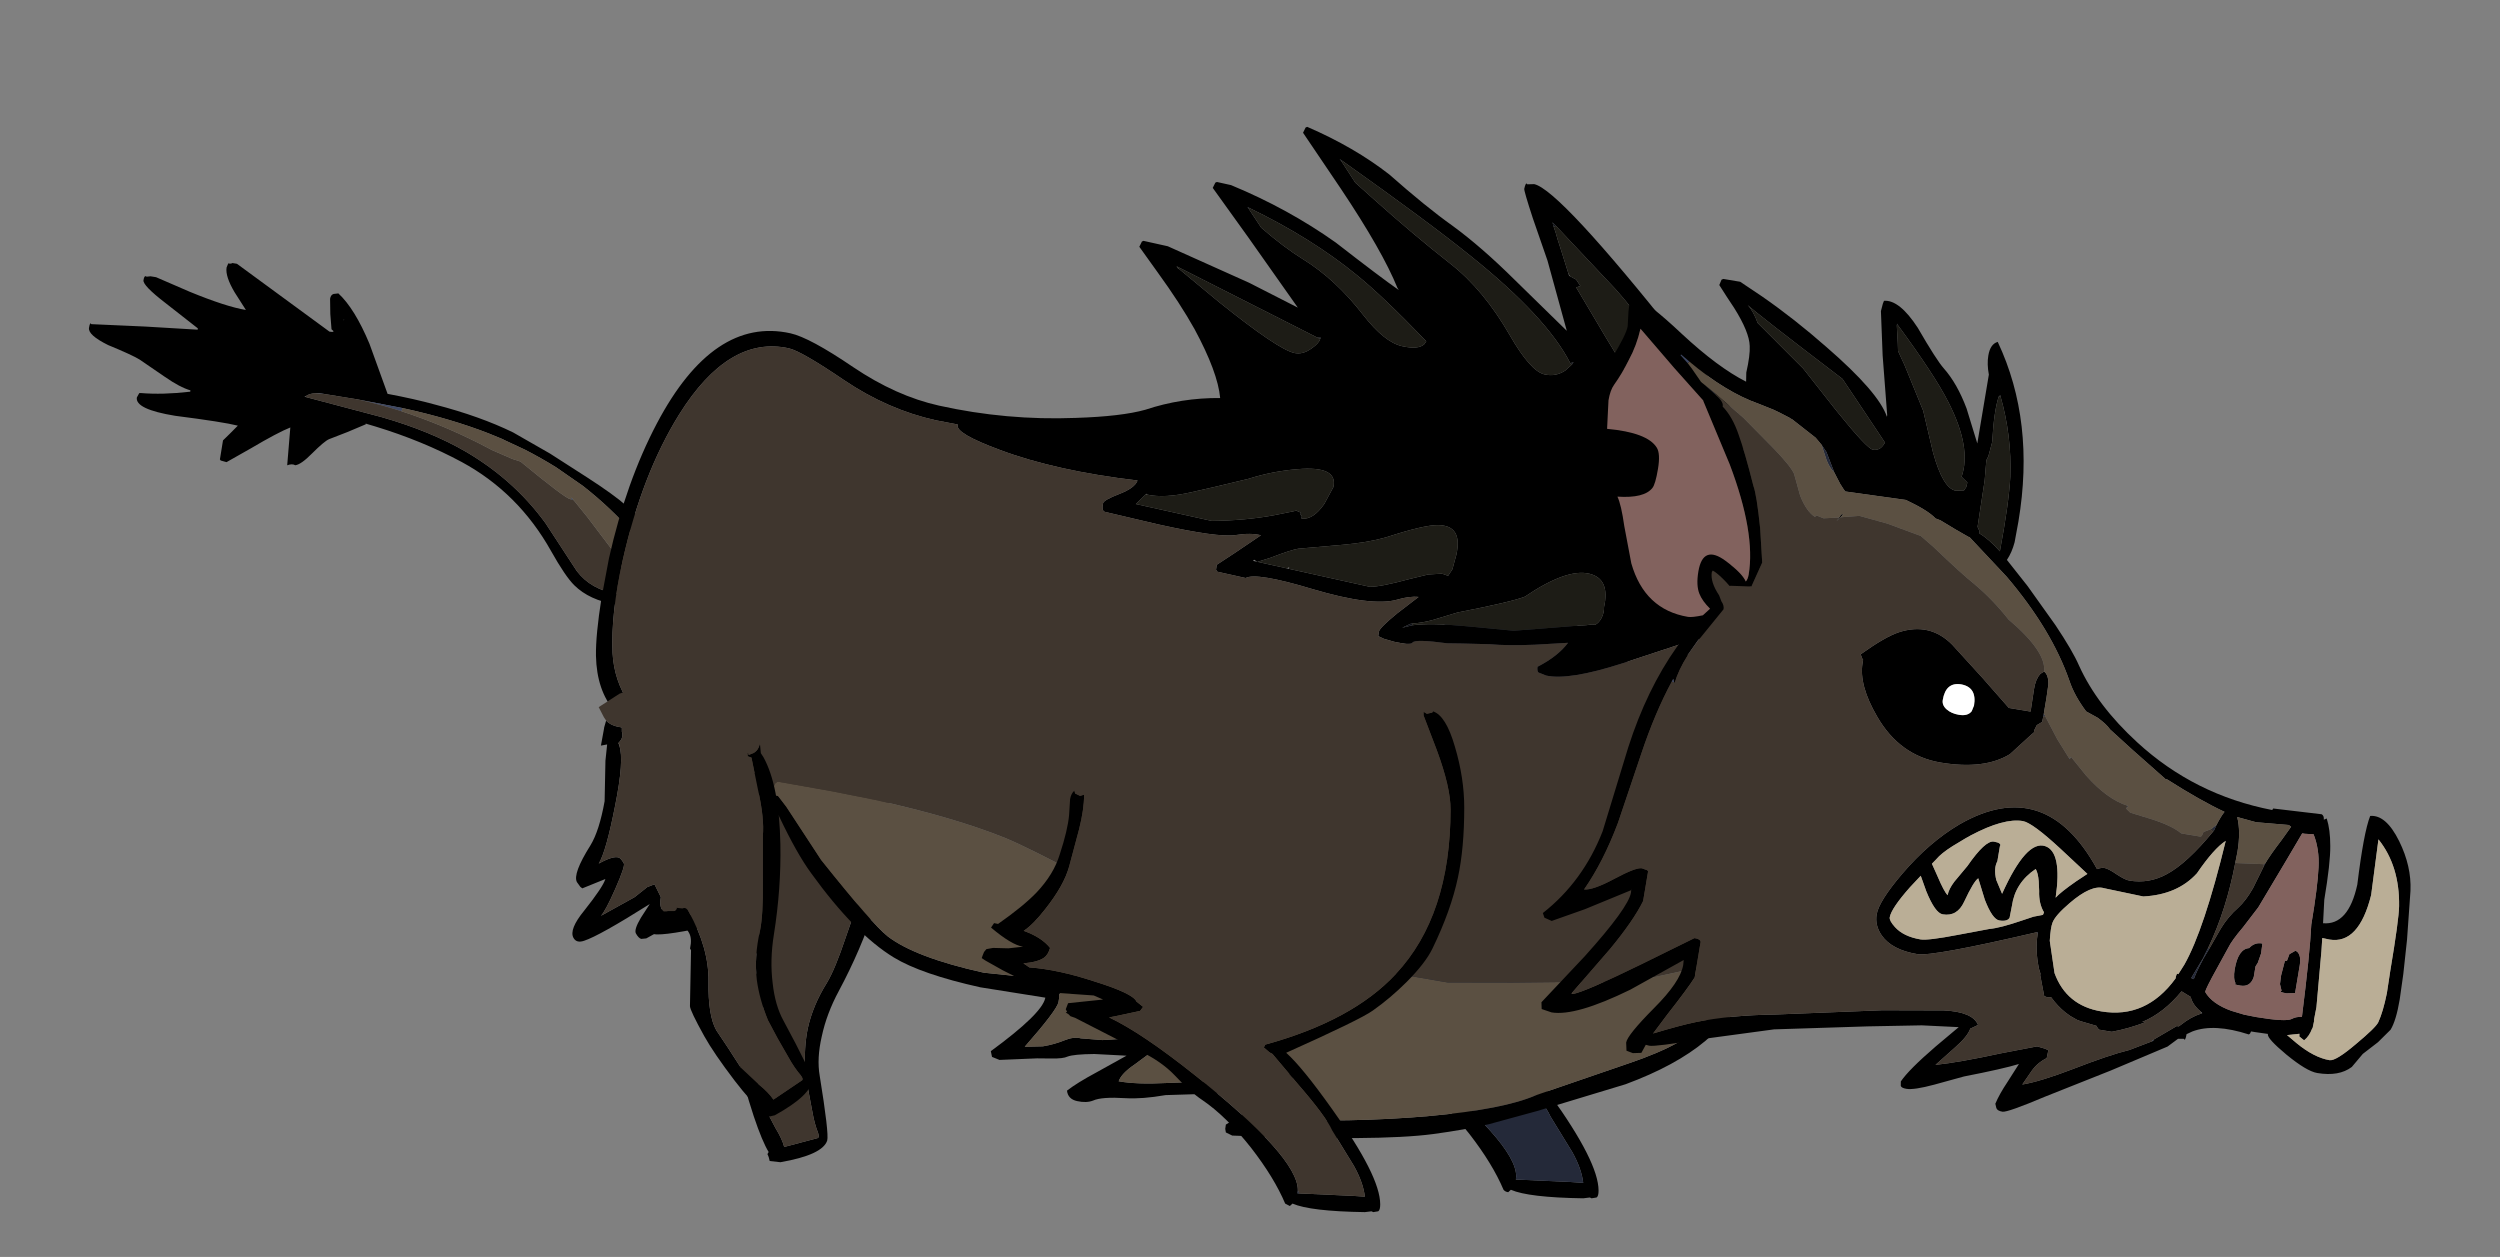 <?xml version="1.0" encoding="UTF-8" standalone="no"?>
<svg xmlns:ffdec="https://www.free-decompiler.com/flash" xmlns:xlink="http://www.w3.org/1999/xlink" ffdec:objectType="frame" height="31.85px" width="63.35px" xmlns="http://www.w3.org/2000/svg">
  <rect width="100%" height="100%" fill="#808080" stroke="none"/>
  <g transform="matrix(1.0, 0.0, 0.0, 1.0, 27.6, 31.05)">
    <use ffdec:characterId="253" height="72.35" transform="matrix(-0.169, 0.0, 0.0, 0.206, 15.037, -15.589)" width="72.35" xlink:href="#shape0"/>
    <use ffdec:characterId="528" height="66.5" transform="matrix(-0.167, 0.029, 0.029, 0.167, -5.411, -13.459)" width="39.5" xlink:href="#shape1"/>
    <use ffdec:characterId="529" height="92.4" transform="matrix(0.027, -0.166, -0.166, -0.027, -10.773, -15.534)" width="41.5" xlink:href="#shape2"/>
    <use ffdec:characterId="530" height="150.0" transform="matrix(-0.171, -0.038, -0.037, 0.165, 22.043, -24.165)" width="181.5" xlink:href="#shape3"/>
    <use ffdec:characterId="528" height="66.5" transform="matrix(-0.148, 0.082, 0.082, 0.148, -9.571, -14.763)" width="39.5" xlink:href="#shape1"/>
    <use ffdec:characterId="531" height="117.3" transform="matrix(-0.167, -0.028, -0.028, 0.167, 35.74, -20.821)" width="133.6" xlink:href="#shape4"/>
    <use ffdec:characterId="532" height="72.35" transform="matrix(-0.169, 0.0, 0.0, 0.206, 9.504, -15.239)" width="72.35" xlink:href="#shape5"/>
  </g>
  <defs>
    <g id="shape0" transform="matrix(1.0, 0.0, 0.0, 1.0, 13.5, 46.35)">
      <path d="M44.95 -25.85 Q45.45 -25.5 45.6 -24.8 L45.75 -22.85 Q45.95 -21.0 47.15 -18.0 48.05 -15.55 50.65 -13.3 52.65 -11.6 56.4 -9.45 L57.0 -9.55 57.45 -9.0 Q54.35 -6.85 52.65 -6.65 L54.85 -6.45 57.15 -6.5 58.15 -6.35 58.5 -6.0 58.55 -5.9 58.7 -5.6 58.85 -5.25 58.4 -5.0 58.2 -4.9 Q57.35 -4.45 55.7 -3.75 L52.45 -2.4 52.35 -2.4 Q49.95 -1.15 47.25 -0.95 L42.05 -0.65 40.65 -0.15 45.9 0.3 46.25 1.05 46.05 1.35 46.25 1.45 45.85 1.65 45.55 1.9 44.85 2.1 35.1 6.2 Q31.95 7.45 30.0 9.1 27.55 11.25 25.8 12.2 22.2 14.2 18.45 18.1 15.0 21.75 13.35 24.95 13.1 25.2 12.65 25.25 L12.25 24.95 Q9.6 25.9 1.4 26.0 L0.4 25.9 0.15 26.0 -0.6 25.9 Q-0.9 25.75 -0.9 25.05 -0.9 21.55 6.3 13.35 10.8 8.15 13.2 6.4 2.05 2.3 0.2 1.2 -2.4 -0.3 -4.85 -2.3 -7.7 -4.65 -8.75 -6.45 -11.5 -11.1 -12.55 -15.15 -13.5 -18.75 -13.5 -23.75 -13.5 -27.4 -12.1 -31.25 -10.75 -35.1 -8.8 -35.6 L-8.7 -35.45 -7.9 -35.3 -7.4 -35.55 -7.4 -35.1 -9.4 -30.8 Q-11.45 -26.25 -11.45 -23.55 -11.45 -10.5 -3.25 -3.3 3.25 2.45 16.35 5.4 L16.55 5.75 15.7 6.35 15.25 6.55 11.55 10.15 Q7.25 14.2 6.3 15.95 L3.05 20.3 Q1.65 22.35 1.4 24.1 L3.2 24.0 11.25 23.7 11.5 23.7 11.45 23.3 Q11.45 19.2 26.9 9.15 34.85 3.95 39.75 2.05 L38.8 1.9 35.1 1.25 34.65 0.75 35.65 0.1 Q36.15 -0.9 42.05 -2.4 47.45 -3.85 51.7 -4.1 L52.6 -4.6 Q50.45 -4.75 49.5 -5.3 48.9 -5.65 48.6 -6.5 49.85 -7.8 52.55 -8.6 51.1 -9.4 49.35 -11.25 46.5 -14.2 45.75 -16.5 L44.25 -21.1 Q43.5 -23.55 43.5 -25.35 L44.1 -25.2 44.85 -25.5 44.95 -25.85" fill="#000000" fill-rule="evenodd" stroke="none"/>
      <path d="M-8.8 -35.6 L-9.0 -35.8 -9.05 -36.7 Q-9.05 -37.2 -5.8 -39.7 L-1.95 -42.3 Q-1.6 -42.4 0.6 -43.55 L2.75 -44.7 6.25 -45.55 16.2 -46.35 Q18.45 -46.35 25.1 -43.3 L30.45 -41.4 Q35.15 -39.7 36.1 -38.95 37.65 -37.8 41.25 -32.8 45.05 -27.6 45.05 -26.3 L44.95 -25.85 44.85 -25.5 44.1 -25.2 43.5 -25.35 Q43.5 -23.55 44.25 -21.1 L45.75 -16.5 Q46.5 -14.2 49.35 -11.25 51.1 -9.4 52.55 -8.6 49.85 -7.8 48.6 -6.5 48.9 -5.65 49.5 -5.3 50.45 -4.75 52.6 -4.6 L51.7 -4.1 Q47.45 -3.85 42.05 -2.4 36.15 -0.9 35.65 0.1 L34.65 0.75 35.1 1.25 38.8 1.9 39.75 2.05 Q34.85 3.95 26.9 9.15 11.45 19.2 11.45 23.3 L11.5 23.7 11.25 23.7 3.2 24.0 1.4 24.1 Q1.65 22.35 3.05 20.3 L6.3 15.95 Q7.25 14.2 11.55 10.15 L15.25 6.55 15.7 6.35 16.55 5.75 16.35 5.4 Q3.25 2.45 -3.25 -3.3 -11.45 -10.5 -11.45 -23.55 -11.45 -26.25 -9.4 -30.8 L-7.4 -35.1 -7.4 -35.55 -7.9 -35.3 -8.7 -35.45 -8.8 -35.6" fill="#242939" fill-rule="evenodd" stroke="none"/>
    </g>
    <g id="shape1" transform="matrix(1.0, 0.0, 0.0, 1.0, 20.0, 34.0)">
      <path d="M-0.55 -31.45 L0.2 -30.7 0.35 -30.5 1.95 -28.55 1.05 -28.25 2.45 -26.25 5.5 -21.0 Q8.35 -17.5 10.55 -16.25 15.0 -13.8 15.0 -12.4 L14.9 -11.55 14.75 -11.2 11.05 -10.75 Q11.9 -9.9 16.1 -8.15 19.5 -6.8 19.5 -5.35 19.5 -4.4 18.3 -4.2 15.95 -3.75 7.05 -4.25 L9.2 -3.1 Q11.0 -2.05 11.0 -1.4 11.0 -0.6 10.7 -0.3 L10.0 0.0 8.5 0.0 7.25 -0.3 Q4.0 -0.65 4.0 2.4 4.0 3.35 5.0 4.5 L5.0 4.8 9.2 12.05 Q9.5 12.65 9.5 17.0 9.5 19.9 8.75 25.05 8.15 29.0 7.45 30.75 L7.55 30.75 7.7 31.0 Q7.55 31.45 7.55 32.05 L6.0 32.5 Q-0.4 32.5 -1.45 30.5 -1.9 29.55 -2.0 20.75 -2.0 18.15 -3.3 15.05 -4.6 11.8 -7.0 8.75 -11.3 3.25 -14.4 -2.6 -18.5 -10.35 -18.5 -15.25 L-18.45 -15.95 -18.95 -17.1 -18.95 -17.2 Q-18.35 -16.5 -17.5 -16.5 L-16.7 -16.6 -16.8 -16.75 -16.75 -17.0 -16.5 -16.5 -16.9 -16.05 -15.45 -11.45 Q-14.2 -7.15 -12.7 -4.95 L-9.35 1.1 Q-7.0 5.45 -5.45 7.25 -2.8 10.2 -1.45 13.5 -0.4 16.2 0.0 19.55 L0.05 22.65 0.0 26.0 Q0.0 27.7 -0.3 29.15 -0.4 29.85 -0.1 29.9 L5.05 30.35 Q5.15 29.1 5.85 27.35 L7.0 23.8 7.25 20.1 7.5 17.1 Q7.5 14.55 5.0 10.2 2.5 5.85 2.5 -0.4 2.5 -1.1 2.85 -1.25 L3.1 -1.3 3.8 -1.8 3.85 -1.65 4.25 -1.5 5.25 -2.05 5.25 -2.0 5.75 -2.25 Q6.1 -3.05 5.25 -4.15 L5.1 -4.35 5.0 -6.5 6.15 -6.65 8.55 -6.25 14.3 -6.25 Q13.35 -6.55 10.45 -8.75 7.5 -11.0 7.5 -11.45 7.5 -12.35 7.75 -12.6 8.35 -13.25 10.8 -13.25 8.95 -14.3 4.45 -19.65 -0.1 -25.0 -0.45 -27.2 L-0.5 -27.4 -0.5 -27.6 -0.6 -27.65 Q-1.65 -27.95 -1.8 -28.85 L-2.1 -29.4 -2.0 -29.5 Q-0.8 -30.4 -0.55 -31.45" fill="#000000" fill-rule="evenodd" stroke="none"/>
      <path d="M-18.95 -17.2 L-19.55 -18.25 -20.0 -20.1 Q-20.0 -21.05 -18.65 -23.95 -17.4 -26.6 -16.55 -27.75 L-15.75 -29.35 Q-15.2 -30.65 -14.0 -31.85 -13.0 -32.75 -11.2 -33.05 L-9.05 -33.25 -4.25 -34.0 -0.55 -33.75 -0.5 -32.05 -0.55 -31.45 Q-0.8 -30.4 -2.0 -29.5 L-2.1 -29.4 -1.8 -28.85 Q-1.65 -27.95 -0.6 -27.65 L-0.5 -27.6 -0.5 -27.4 -0.55 -27.35 -0.5 -27.2 -0.45 -27.2 Q-0.1 -25.0 4.45 -19.65 8.95 -14.3 10.8 -13.25 8.35 -13.25 7.75 -12.6 7.5 -12.35 7.5 -11.45 7.5 -11.0 10.45 -8.75 13.35 -6.55 14.3 -6.25 L8.55 -6.25 6.15 -6.65 5.0 -6.5 5.1 -4.35 5.25 -4.15 Q6.1 -3.05 5.75 -2.25 L5.25 -2.0 5.25 -2.05 4.25 -1.5 3.85 -1.65 3.8 -1.8 3.1 -1.3 2.85 -1.25 Q2.5 -1.1 2.5 -0.4 2.5 5.85 5.0 10.2 7.5 14.55 7.5 17.1 L7.25 20.1 7.0 23.8 5.85 27.35 Q5.15 29.1 5.05 30.35 L-0.1 29.9 Q-0.4 29.85 -0.3 29.15 0.0 27.7 0.0 26.0 L0.05 22.65 0.0 19.55 Q-0.4 16.2 -1.45 13.5 -2.8 10.2 -5.45 7.25 -7.0 5.45 -9.35 1.1 L-12.7 -4.95 Q-14.2 -7.15 -15.45 -11.45 L-16.9 -16.05 -16.5 -16.5 -16.75 -17.0 -16.8 -16.75 -16.7 -16.6 -17.5 -16.5 Q-18.35 -16.5 -18.95 -17.2" fill="#3f362e" fill-rule="evenodd" stroke="none"/>
    </g>
    <g id="shape2" transform="matrix(1.0, 0.0, 0.0, 1.0, 26.55, 49.9)">
      <path d="M-2.5 -6.05 Q-2.9 -13.5 -4.2 -19.55 L-4.7 -21.7 -4.8 -22.0 -5.75 -25.35 Q-6.6 -27.95 -7.6 -30.35 L-9.7 -34.75 Q-12.3 -39.5 -15.75 -43.65 L-17.55 -45.45 Q-19.5 -47.45 -21.9 -47.45 -24.5 -47.45 -24.95 -45.05 -25.25 -43.85 -24.95 -42.5 -24.95 -38.45 -22.5 -35.9 L-16.15 -30.1 Q-10.55 -24.45 -7.5 -16.65 -5.25 -10.8 -4.35 -3.15 L-3.2 8.6 -3.2 8.65 -3.2 8.8 -3.05 8.6 Q-2.55 8.05 -2.4 7.2 L-2.4 7.3 -2.3 6.7 -2.3 6.4 -2.3 6.3 -2.3 6.2 -2.3 5.75 -2.3 1.1 -2.3 0.9 -2.5 -6.05 M-14.7 -45.6 L-13.25 -44.0 -13.0 -43.8 -12.2 -42.85 -12.0 -42.3 -11.6 -41.7 Q-10.25 -39.55 -8.35 -35.2 L-5.7 -29.1 -3.45 -23.1 Q-1.85 -17.8 -1.2 -10.85 -0.85 -7.65 -0.75 -3.5 L6.25 0.4 Q11.15 3.45 13.0 6.25 L12.8 6.95 Q12.6 7.35 12.0 7.35 L9.75 6.95 7.5 6.4 7.3 6.1 Q7.1 5.9 7.1 6.65 L14.95 22.05 14.95 22.75 Q14.8 22.9 14.8 23.1 L14.8 23.35 14.15 23.5 Q12.8 23.5 10.65 21.7 L8.3 19.6 Q8.3 22.6 9.65 28.4 L11.0 33.75 11.0 34.6 10.85 35.15 10.9 35.35 Q10.85 35.55 10.25 35.55 9.45 35.55 7.4 31.75 L4.4 26.3 4.2 26.3 3.4 34.15 2.45 42.25 Q2.8 42.5 1.85 42.5 0.75 42.5 -0.25 39.25 -1.15 35.4 -1.65 34.2 L-3.6 30.05 Q-4.8 27.55 -5.0 25.9 L-5.2 25.9 Q-6.35 29.95 -6.6 33.25 L-6.65 33.45 -7.35 33.7 Q-9.15 33.7 -9.15 27.55 -8.9 20.25 -9.1 18.0 L-10.5 19.0 -11.65 19.85 -14.55 19.85 -14.7 19.7 -14.8 18.8 -12.15 15.5 Q-9.15 11.9 -8.1 10.15 L-13.8 9.7 Q-13.4 9.0 -13.6 8.5 -13.35 7.65 -11.45 6.3 -9.3 4.75 -8.9 4.1 L-7.4 1.55 -5.8 -1.0 -5.7 -0.95 -5.9 -2.5 Q-6.9 -9.85 -9.1 -16.2 -12.3 -25.35 -20.15 -31.6 -23.6 -34.35 -24.7 -35.9 -26.55 -38.5 -26.55 -42.55 -26.55 -49.2 -22.4 -49.85 -19.95 -50.25 -17.75 -48.35 L-14.7 -45.6 M9.2 4.75 L9.1 4.8 9.3 4.8 9.2 4.75" fill="#000000" fill-rule="evenodd" stroke="none"/>
      <path d="M-11.75 -33.4 L-12.0 -33.25 -12.0 -33.65 -11.75 -33.4 M-3.0 -6.0 L-2.5 -6.05 -2.3 0.9 Q-2.45 -2.4 -3.0 -6.0 M-2.3 5.75 L-2.3 6.2 -2.3 6.3 -2.3 6.4 -2.3 6.7 -2.4 7.3 -2.4 7.2 -2.3 5.75" fill="#3e4762" fill-rule="evenodd" stroke="none"/>
      <path d="M-12.15 -33.85 L-12.05 -33.75 -11.2 -32.8 -11.75 -33.4 -12.0 -33.65 -12.0 -33.25 -12.05 -33.7 -12.15 -33.85 M-3.2 8.65 L-3.2 8.6 -3.05 8.6 -3.2 8.65" fill="#242939" fill-rule="evenodd" stroke="none"/>
      <path d="M-24.95 -45.05 Q-21.55 -43.4 -18.35 -40.5 L-14.25 -36.2 -12.15 -33.85 -12.05 -33.7 -12.0 -33.25 Q-12.0 -32.45 -7.6 -24.9 L-7.45 -23.9 -7.4 -23.6 -6.55 -20.25 -6.5 -20.15 Q-4.1 -13.1 -3.0 -6.0 -2.45 -2.4 -2.3 0.9 L-2.3 1.1 -2.3 5.75 -2.4 7.2 Q-2.55 8.05 -3.05 8.6 L-3.2 8.6 -4.35 -3.15 Q-5.25 -10.8 -7.5 -16.65 -10.55 -24.45 -16.15 -30.1 L-22.5 -35.9 Q-24.95 -38.45 -24.95 -42.5 -25.25 -43.85 -24.95 -45.05" fill="#3f362e" fill-rule="evenodd" stroke="none"/>
      <path d="M-24.95 -45.05 Q-24.5 -47.45 -21.9 -47.45 -19.5 -47.45 -17.55 -45.45 L-15.75 -43.65 Q-12.3 -39.5 -9.7 -34.75 L-7.6 -30.35 Q-6.6 -27.95 -5.75 -25.35 L-4.8 -22.0 -4.7 -21.7 -4.2 -19.55 Q-2.9 -13.5 -2.5 -6.05 L-3.0 -6.0 Q-4.1 -13.1 -6.5 -20.15 L-6.55 -20.25 -7.4 -23.6 -7.45 -23.9 -7.6 -24.9 Q-12.0 -32.45 -12.0 -33.25 L-11.75 -33.4 -11.2 -32.8 -12.05 -33.75 -12.15 -33.85 -14.25 -36.2 -18.35 -40.5 Q-21.55 -43.4 -24.95 -45.05" fill="#5b5042" fill-rule="evenodd" stroke="none"/>
    </g>
    <g id="shape3" transform="matrix(1.0, 0.0, 0.0, 1.0, 95.5, 78.0)">
      <path d="M1.3 -77.85 L1.5 -77.0 -5.6 -70.05 Q-13.45 -62.3 -16.75 -57.35 L-17.0 -57.1 Q-14.05 -58.35 -6.6 -62.0 1.2 -65.4 10.0 -67.0 L12.1 -67.0 12.3 -66.85 12.5 -66.0 5.9 -59.9 -3.3 -51.25 4.35 -53.3 17.0 -56.0 20.6 -56.0 20.8 -55.85 21.0 -55.0 17.6 -51.85 Q13.45 -48.05 10.6 -44.75 5.95 -39.2 4.8 -35.5 10.25 -34.3 15.0 -31.35 18.15 -29.6 24.55 -27.9 34.25 -25.25 44.25 -25.25 50.6 -25.25 57.6 -28.1 64.65 -31.0 67.5 -31.0 78.9 -31.0 83.5 -13.5 86.0 -3.95 86.0 7.8 L85.8 13.85 Q85.45 19.5 84.75 22.5 83.55 27.55 80.35 30.0 78.6 31.8 76.95 32.55 74.3 33.75 65.5 35.0 57.75 36.1 53.8 40.05 50.15 44.9 47.5 47.3 39.4 54.75 33.15 56.95 28.75 58.5 20.0 58.5 L10.5 57.9 10.5 58.0 Q10.5 60.4 16.5 67.5 L16.15 68.3 15.0 68.5 9.75 67.05 7.7 66.6 Q6.05 66.25 5.5 65.8 4.7 65.25 1.8 64.55 L-2.8 63.75 0.95 67.2 Q3.35 69.35 4.5 70.8 4.1 72.0 2.75 72.0 1.35 72.0 0.5 71.4 -0.6 70.55 -4.0 70.0 -6.4 69.6 -9.55 68.25 L-16.55 66.4 Q-21.1 65.0 -23.55 64.75 -23.4 66.25 -19.0 70.6 L-19.05 71.25 -19.25 71.75 -20.25 72.0 Q-41.05 68.1 -48.55 65.25 -53.0 63.55 -56.1 62.0 L-62.5 58.5 -74.15 51.7 Q-80.65 47.35 -84.05 42.75 -86.9 38.8 -89.15 33.05 -90.75 29.1 -92.5 22.8 -93.1 20.5 -94.3 12.5 -95.5 4.6 -95.5 2.9 L-95.0 -0.65 Q-94.5 -3.75 -94.5 -5.25 -94.5 -9.4 -94.0 -13.1 -93.3 -17.6 -91.3 -21.0 L-89.25 -25.25 Q-88.35 -26.75 -87.4 -27.2 -85.35 -31.6 -83.95 -32.7 -80.1 -40.55 -58.0 -59.0 -36.5 -77.0 -32.75 -77.0 L-31.8 -76.75 -31.65 -76.85 Q-31.5 -76.8 -31.5 -76.0 -31.5 -75.7 -33.65 -71.95 L-37.05 -66.25 -42.0 -56.6 -33.05 -62.35 Q-27.3 -66.1 -22.55 -68.25 -18.2 -70.15 -12.0 -73.7 -6.2 -76.55 1.1 -78.0 L1.3 -77.85 M6.75 -64.1 L7.0 -64.35 6.7 -64.25 Q-3.1 -61.85 -10.65 -57.9 -15.0 -55.65 -22.5 -50.5 L-22.3 -50.0 Q-21.65 -49.0 -19.25 -49.0 -16.6 -49.0 -12.7 -52.35 -7.75 -56.6 -2.5 -58.5 0.55 -59.6 4.4 -61.75 L6.75 -64.1 M15.1 -53.35 L-7.0 -47.5 -7.5 -47.6 -7.45 -47.4 Q-7.4 -46.7 -6.55 -45.75 -5.5 -44.5 -4.25 -44.5 -1.8 -44.5 8.0 -49.5 L14.8 -53.1 14.75 -53.0 15.05 -53.25 15.1 -53.35 M12.25 -19.0 L12.2 -19.1 12.0 -19.0 Q9.45 -19.0 5.75 -20.85 3.55 -21.9 -1.75 -24.6 -4.9 -26.5 -8.35 -27.6 -14.0 -29.45 -14.0 -26.15 L-13.25 -23.4 Q-12.2 -20.7 -10.5 -20.5 L-10.45 -20.95 Q-10.35 -20.85 -10.3 -21.0 -10.15 -21.1 -10.25 -21.35 L-9.5 -21.5 -9.2 -21.35 -9.0 -21.25 -6.5 -20.1 Q-2.65 -18.4 2.1 -17.25 L13.35 -17.25 12.25 -19.0 M55.65 36.3 Q58.95 33.85 62.35 33.25 L76.25 30.65 Q77.6 30.2 78.6 28.3 81.4 25.55 82.5 21.55 84.0 15.8 84.0 7.65 84.0 -5.55 80.65 -15.5 76.15 -28.75 67.25 -28.75 65.4 -28.75 58.35 -25.85 51.3 -23.0 44.25 -23.0 L41.0 -23.1 41.0 -23.0 Q41.0 -21.7 34.25 -20.75 25.75 -19.5 13.85 -20.75 14.0 -19.55 16.05 -18.15 18.0 -16.8 18.0 -16.3 18.0 -15.2 17.5 -15.1 L9.5 -15.0 Q0.65 -15.0 -1.7 -15.95 -3.75 -16.8 -5.3 -16.75 L-2.2 -13.35 0.0 -11.0 -0.05 -10.25 -0.3 -10.0 -4.5 -10.0 Q-5.8 -11.2 -14.3 -10.55 -23.25 -9.9 -26.55 -11.75 -28.2 -12.7 -29.5 -12.85 L-27.0 -9.75 Q-25.0 -7.1 -25.0 -6.5 L-25.05 -5.8 -25.3 -5.75 -25.95 -5.6 -27.5 -5.5 Q-29.9 -5.5 -30.1 -6.0 -30.4 -6.6 -35.0 -7.0 L-37.1 -7.45 -41.05 -8.25 Q-43.65 -8.6 -47.45 -9.65 L-52.05 -11.0 Q-51.05 -8.7 -48.5 -6.5 -48.55 -5.9 -48.8 -5.7 L-50.0 -5.5 Q-53.35 -5.5 -60.35 -9.75 L-69.0 -15.1 Q-71.15 -16.1 -73.1 -17.55 L-76.75 -20.35 Q-77.55 -21.0 -81.6 -22.9 L-85.95 -25.0 -86.05 -25.0 -88.75 -20.35 Q-92.15 -14.8 -92.5 -11.5 L-92.6 -7.9 -92.5 -4.0 Q-92.5 -2.75 -93.0 -0.2 L-93.5 2.85 Q-93.5 4.25 -90.5 21.5 -89.85 24.95 -87.6 30.55 L-83.5 39.8 Q-81.55 43.75 -74.0 48.5 L-61.8 56.25 Q-57.8 59.3 -47.55 62.7 -36.95 66.2 -23.55 68.75 -24.9 67.55 -25.95 65.15 -26.85 63.05 -27.0 61.55 L-26.65 61.15 -25.75 61.0 Q-18.15 64.5 -16.3 64.75 -14.3 65.05 -9.3 66.45 -5.1 67.65 -2.5 67.75 -2.65 66.5 -4.2 64.8 L-6.5 62.05 -6.15 61.25 -4.25 61.0 -1.6 61.45 1.1 62.25 4.2 62.7 Q5.25 62.65 6.5 63.55 7.75 64.45 9.3 65.1 L11.85 65.75 Q8.5 59.4 8.5 58.15 8.5 57.55 8.65 57.05 8.5 56.7 8.5 56.15 L8.5 55.45 8.6 55.25 8.8 55.15 9.75 55.0 14.9 55.65 20.0 56.25 Q30.15 56.25 34.7 54.05 37.15 52.85 46.5 45.05 L53.1 38.4 54.6 37.1 55.35 37.05 55.45 36.45 55.65 36.3 M-37.15 -71.6 L-47.6 -64.25 -49.1 -63.1 -49.15 -63.05 -61.0 -53.55 Q-74.7 -42.0 -82.55 -32.55 L-82.5 -32.0 -83.45 -30.45 -84.55 -28.25 -84.55 -28.0 -83.85 -28.2 Q-84.6 -27.6 -84.95 -26.7 -82.3 -26.5 -81.55 -25.85 L-81.45 -25.75 Q-80.35 -24.9 -78.55 -24.05 L-77.8 -23.75 -78.05 -24.2 Q-73.6 -25.45 -65.45 -35.5 -60.75 -41.3 -56.5 -47.6 -50.25 -54.05 -44.95 -59.95 L-41.95 -63.25 -42.5 -63.6 -41.7 -64.4 -40.7 -64.7 -40.6 -64.7 -40.35 -65.15 -38.45 -68.55 -37.85 -69.6 -37.35 -70.55 -36.85 -71.4 -36.55 -72.0 -37.15 -71.6 M-43.8 -51.85 L-43.05 -50.75 Q-41.9 -49.5 -40.25 -49.5 -38.15 -49.5 -34.05 -54.15 -28.95 -59.9 -23.5 -62.6 -17.25 -65.7 -10.55 -69.6 L-7.45 -71.4 -4.8 -74.1 -4.5 -74.35 -4.85 -74.2 Q-19.0 -68.05 -26.1 -64.4 -38.75 -57.95 -43.5 -52.0 L-43.75 -52.1 -43.95 -52.25 -43.8 -51.85 M-29.45 -8.75 Q-31.0 -9.25 -32.25 -9.95 L-35.5 -11.85 Q-42.8 -15.15 -44.5 -16.35 -49.5 -21.85 -52.85 -21.8 -56.0 -21.75 -56.0 -17.4 -56.2 -16.6 -56.0 -15.75 -55.8 -14.95 -55.3 -14.5 L-55.1 -14.5 -55.0 -14.5 -54.8 -14.45 -54.15 -14.2 -53.5 -14.0 -53.45 -14.0 -44.0 -11.0 -37.75 -10.2 -36.65 -10.05 Q-32.0 -9.45 -29.5 -8.5 L-28.15 -7.8 -29.2 -8.65 -29.45 -8.75 M-10.0 -12.75 L-5.65 -12.75 -7.25 -13.7 Q-10.1 -15.65 -11.0 -16.0 L-17.1 -18.0 Q-20.6 -19.15 -23.0 -20.5 -28.05 -23.6 -30.0 -24.0 -33.5 -24.75 -33.5 -20.25 L-33.4 -18.0 -33.0 -16.9 -32.25 -17.0 -32.15 -17.0 -32.0 -17.0 -30.15 -16.45 -27.6 -15.15 Q-23.85 -13.1 -22.3 -12.75 L-10.3 -12.75 -10.0 -12.75 M-5.65 -12.75 L-5.0 -12.75 -5.1 -12.95 -5.65 -12.75" fill="#000000" fill-rule="evenodd" stroke="none"/>
      <path d="M6.75 -64.1 L6.7 -64.25 7.0 -64.35 6.75 -64.1 M15.05 -53.25 L15.1 -53.35 15.05 -53.25 M-7.0 -47.5 L-7.45 -47.4 -7.5 -47.6 -7.0 -47.5 M-36.85 -71.4 L-37.15 -71.6 -36.55 -72.0 -36.85 -71.4 M-43.8 -51.85 L-43.95 -52.25 -43.75 -52.1 -43.5 -52.0 -43.8 -51.85 M-4.85 -74.2 L-4.5 -74.35 -4.8 -74.1 -4.85 -74.2 M-29.45 -8.75 L-29.2 -8.65 -28.15 -7.8 -29.5 -8.5 -29.45 -8.75" fill="#11131a" fill-rule="evenodd" stroke="none"/>
      <path d="M55.5 36.3 L55.65 36.3 55.45 36.45 55.5 36.3" fill="#242939" fill-rule="evenodd" stroke="none"/>
      <path d="M6.7 -64.25 L6.75 -64.1 4.4 -61.75 Q0.55 -59.6 -2.5 -58.5 -7.75 -56.6 -12.7 -52.35 -16.6 -49.0 -19.25 -49.0 -21.65 -49.0 -22.3 -50.0 L-22.5 -50.5 Q-15.0 -55.65 -10.65 -57.9 -3.1 -61.85 6.7 -64.25 M15.05 -53.25 L14.8 -53.1 8.0 -49.5 Q-1.8 -44.5 -4.25 -44.5 -5.5 -44.5 -6.55 -45.75 -7.4 -46.7 -7.45 -47.4 L-7.0 -47.5 15.1 -53.35 15.05 -53.25 M12.0 -19.0 L12.25 -19.0 13.35 -17.25 2.1 -17.25 Q-2.65 -18.4 -6.5 -20.1 L-9.0 -21.25 -9.2 -21.35 -9.5 -21.5 -10.25 -21.35 Q-10.15 -21.1 -10.3 -21.0 -10.35 -20.85 -10.45 -20.95 L-10.5 -20.5 Q-12.2 -20.7 -13.25 -23.4 L-14.0 -26.15 Q-14.0 -29.45 -8.35 -27.6 -4.9 -26.5 -1.75 -24.6 3.55 -21.9 5.75 -20.85 9.45 -19.0 12.0 -19.0 M-81.55 -25.85 Q-82.3 -26.5 -84.95 -26.7 -84.6 -27.6 -83.85 -28.2 L-84.55 -28.0 -84.55 -28.25 -83.45 -30.45 -82.5 -32.0 -82.55 -32.55 Q-74.7 -42.0 -61.0 -53.55 L-49.15 -63.05 -49.1 -63.1 -47.6 -64.25 -37.15 -71.6 -36.85 -71.4 -37.35 -70.55 -37.85 -69.6 -38.45 -68.55 -40.35 -65.15 -40.7 -64.7 -41.7 -64.4 -42.5 -63.6 -41.95 -63.25 -44.95 -59.95 Q-50.25 -54.05 -56.5 -47.6 -60.75 -41.3 -65.45 -35.5 -73.6 -25.45 -78.05 -24.2 L-78.55 -24.05 Q-80.35 -24.9 -81.45 -25.75 L-81.5 -25.9 -81.55 -25.85 M-4.8 -74.1 L-7.45 -71.4 -10.55 -69.6 Q-17.25 -65.7 -23.5 -62.6 -28.95 -59.9 -34.05 -54.15 -38.15 -49.5 -40.25 -49.5 -41.9 -49.5 -43.05 -50.75 L-43.8 -51.85 -43.5 -52.0 Q-38.75 -57.95 -26.1 -64.4 -19.0 -68.05 -4.85 -74.2 L-4.8 -74.1 M-29.5 -8.5 Q-32.0 -9.45 -36.65 -10.05 L-37.75 -10.2 -44.0 -11.0 -53.45 -14.0 -53.5 -14.0 -54.15 -14.2 -54.8 -14.45 -55.0 -14.5 -55.1 -14.5 -55.3 -14.5 Q-55.8 -14.95 -56.0 -15.75 -56.2 -16.6 -56.0 -17.4 -56.0 -21.75 -52.85 -21.8 -49.5 -21.85 -44.5 -16.35 -42.8 -15.15 -35.5 -11.85 L-32.25 -9.95 Q-31.0 -9.25 -29.45 -8.75 L-29.5 -8.5 M-10.3 -12.75 L-22.3 -12.75 Q-23.85 -13.1 -27.6 -15.15 L-30.15 -16.45 -32.0 -17.0 -32.15 -17.0 -32.25 -17.0 -33.0 -16.9 -33.4 -18.0 -33.5 -20.25 Q-33.5 -24.75 -30.0 -24.0 -28.05 -23.6 -23.0 -20.5 -20.6 -19.15 -17.1 -18.0 L-11.0 -16.0 Q-10.1 -15.65 -7.25 -13.7 L-5.65 -12.75 -10.0 -12.75 -10.3 -13.0 -10.3 -12.75" fill="#1d1c16" fill-rule="evenodd" stroke="none"/>
      <path d="M55.5 36.1 L55.65 36.3 55.5 36.3 55.5 36.1" fill="#221f1c" fill-rule="evenodd" stroke="none"/>
      <path d="M-87.6 30.55 L-87.5 30.5 Q-87.5 28.95 -81.0 32.1 -72.6 36.25 -71.5 36.5 L-65.1 38.05 -55.0 40.5 -45.8 42.6 -32.65 43.25 Q-6.1 43.25 9.25 38.9 17.65 36.5 21.2 35.85 29.0 34.5 40.75 34.5 L47.25 34.65 55.1 35.0 55.3 35.2 Q55.5 35.35 55.5 36.1 L55.5 36.3 55.45 36.45 55.35 37.05 54.6 37.1 53.1 38.4 46.5 45.05 Q37.15 52.85 34.7 54.05 30.15 56.25 20.0 56.25 L14.9 55.65 9.75 55.0 8.8 55.15 8.6 55.25 8.5 55.45 8.5 56.15 Q8.5 56.7 8.65 57.05 8.5 57.55 8.5 58.15 8.5 59.4 11.85 65.75 L9.3 65.1 Q7.75 64.45 6.5 63.55 5.25 62.65 4.2 62.7 L1.1 62.25 -1.6 61.45 -4.25 61.0 -6.15 61.25 -6.5 62.05 -4.2 64.8 Q-2.65 66.5 -2.5 67.75 -5.1 67.65 -9.3 66.45 -14.3 65.05 -16.3 64.75 -18.15 64.5 -25.75 61.0 L-26.65 61.15 -27.0 61.55 Q-26.85 63.05 -25.95 65.15 -24.9 67.55 -23.55 68.75 -36.95 66.2 -47.55 62.7 -57.8 59.3 -61.8 56.25 L-74.0 48.5 Q-81.55 43.75 -83.5 39.8 L-87.6 30.55" fill="#5b5042" fill-rule="evenodd" stroke="none"/>
      <path d="M-87.6 30.55 Q-89.85 24.95 -90.5 21.5 -93.5 4.25 -93.5 2.85 L-93.0 -0.2 Q-92.5 -2.75 -92.5 -4.0 L-92.6 -7.9 -92.5 -11.5 Q-92.15 -14.8 -88.75 -20.35 L-86.05 -25.0 -85.95 -25.0 -81.6 -22.9 Q-77.55 -21.0 -76.75 -20.35 L-73.1 -17.55 Q-71.15 -16.1 -69.0 -15.1 L-60.35 -9.75 Q-53.35 -5.5 -50.0 -5.5 L-48.8 -5.7 Q-48.55 -5.9 -48.5 -6.5 -51.05 -8.7 -52.05 -11.0 L-47.45 -9.65 Q-43.65 -8.6 -41.05 -8.25 L-37.1 -7.45 -35.0 -7.0 Q-30.4 -6.6 -30.1 -6.0 -29.9 -5.5 -27.5 -5.5 L-25.95 -5.6 -25.3 -5.75 -25.05 -5.8 -25.0 -6.5 Q-25.0 -7.1 -27.0 -9.75 L-29.5 -12.85 Q-28.2 -12.7 -26.55 -11.75 -23.25 -9.9 -14.3 -10.55 -5.8 -11.2 -4.5 -10.0 L-0.3 -10.0 -0.05 -10.25 0.0 -11.0 -2.2 -13.35 -5.3 -16.75 Q-3.75 -16.8 -1.7 -15.95 0.65 -15.0 9.5 -15.0 L17.5 -15.1 Q18.0 -15.2 18.0 -16.3 18.0 -16.8 16.05 -18.15 14.0 -19.55 13.85 -20.75 25.75 -19.5 34.25 -20.75 41.0 -21.7 41.0 -23.0 L41.0 -23.1 44.25 -23.0 Q51.3 -23.0 58.35 -25.85 65.4 -28.75 67.25 -28.75 76.15 -28.75 80.65 -15.5 84.0 -5.55 84.0 7.65 84.0 15.8 82.5 21.55 81.4 25.55 78.6 28.3 77.6 30.2 76.25 30.65 L62.35 33.25 Q58.95 33.85 55.65 36.3 L55.5 36.1 Q55.5 35.35 55.3 35.2 L55.1 35.0 47.25 34.65 40.75 34.5 Q29.0 34.5 21.2 35.85 17.65 36.5 9.25 38.9 -6.1 43.25 -32.65 43.25 L-45.8 42.6 -55.0 40.5 -65.1 38.05 -71.5 36.5 Q-72.6 36.25 -81.0 32.1 -87.5 28.95 -87.5 30.5 L-87.6 30.55" fill="#3f362e" fill-rule="evenodd" stroke="none"/>
    </g>
    <g id="shape4" transform="matrix(1.0, 0.0, 0.0, 1.0, 66.8, 58.65)">
      <path d="M44.7 -52.2 Q45.55 -53.75 46.6 -54.6 45.05 -53.55 30.8 -46.05 L26.7 -41.7 22.95 -37.7 23.05 -37.45 Q23.5 -36.35 24.55 -36.35 25.45 -36.35 30.85 -41.15 L36.85 -46.6 44.7 -52.2 M50.85 -57.85 L51.1 -57.7 51.3 -56.85 49.9 -55.3 48.55 -53.85 Q45.7 -50.65 45.3 -48.6 45.0 -47.25 45.15 -44.6 L44.95 -43.25 Q49.45 -44.65 55.6 -48.7 61.35 -52.55 63.55 -53.0 L64.1 -53.1 64.15 -52.9 64.05 -50.7 63.8 -48.5 Q63.8 -47.25 65.3 -43.5 66.8 -39.75 66.8 -37.05 L66.7 -33.45 Q66.3 -30.95 64.8 -29.85 64.55 -29.95 64.4 -30.4 64.25 -30.8 63.55 -30.8 58.75 -30.8 57.8 -29.55 L57.8 -28.05 57.75 -26.5 Q57.75 -25.9 58.3 -25.8 L63.15 -24.85 Q63.8 -24.65 63.8 -24.25 63.8 -22.7 59.8 -13.55 58.65 -11.05 56.45 -8.8 52.6 -4.85 47.8 -4.85 L47.3 -4.85 47.9 -3.8 48.6 -2.4 Q52.0 4.65 53.3 13.65 L55.0 26.65 Q56.65 34.55 61.8 40.2 L61.45 40.85 60.3 41.15 55.7 38.6 49.35 34.65 49.35 34.35 49.3 35.0 Q49.3 37.3 54.55 45.55 L59.8 53.4 59.6 54.4 58.05 54.65 Q54.4 54.65 47.0 49.35 L39.85 43.65 39.8 44.4 Q39.8 46.95 43.05 51.5 46.3 56.1 46.3 57.25 L46.05 58.45 45.05 58.65 43.8 58.4 43.35 57.1 42.8 57.15 Q41.85 57.15 35.45 54.95 L24.8 51.65 11.1 48.9 3.1 47.4 -2.4 46.75 0.5 50.15 Q3.95 54.3 4.8 56.2 L4.7 56.85 Q4.55 57.15 3.8 57.15 2.65 57.15 -0.2 55.85 L-4.4 53.9 Q-10.0 51.8 -12.2 50.7 L-10.95 53.65 Q-10.05 55.65 -9.7 57.15 L-9.95 57.75 Q-10.15 58.15 -10.95 58.15 -11.7 58.15 -16.9 54.85 L-25.9 49.4 -33.7 44.45 -35.05 43.05 -35.9 42.9 Q-36.2 43.3 -36.2 42.15 L-37.0 41.6 Q-40.0 39.85 -45.4 40.65 L-45.55 40.5 -45.65 40.15 -46.2 40.15 -48.2 40.1 -48.2 40.15 Q-48.2 40.8 -51.45 42.7 -54.85 44.65 -56.45 44.65 -59.75 44.65 -61.4 42.9 L-62.7 40.7 -64.65 38.6 -66.2 36.45 Q-66.8 34.95 -66.8 31.75 L-66.7 27.9 -66.4 22.75 -65.7 15.45 Q-65.25 11.8 -62.8 8.4 -60.2 4.8 -57.9 5.4 -57.35 8.0 -57.7 15.85 -57.4 22.1 -53.6 22.4 L-53.2 18.9 Q-53.2 13.3 -52.75 10.8 -52.35 8.4 -51.55 6.85 L-51.15 7.1 Q-51.1 6.5 -50.7 6.35 L-43.4 6.7 -43.3 6.95 Q-31.45 6.65 -21.7 0.3 -14.85 -4.15 -11.2 -9.6 -9.9 -11.6 -6.75 -14.95 L-1.65 -20.05 2.05 -23.4 Q1.5 -24.6 1.35 -26.2 L1.3 -29.35 Q1.3 -44.55 8.8 -55.35 9.85 -54.85 9.85 -53.1 9.85 -51.8 9.3 -50.3 L9.3 -39.85 11.75 -44.75 Q13.75 -48.2 16.1 -50.1 17.4 -51.15 20.95 -55.45 24.35 -59.15 26.6 -58.6 L26.7 -58.15 26.8 -57.0 25.45 -50.5 23.3 -41.8 23.3 -41.55 Q25.1 -44.95 33.95 -50.35 39.35 -53.7 44.65 -56.2 L48.3 -57.85 50.85 -57.85 M24.1 -55.3 L24.1 -55.55 24.0 -55.4 Q17.25 -48.85 14.6 -45.25 10.0 -39.05 10.8 -34.55 L10.45 -34.3 9.8 -33.85 9.85 -33.15 10.1 -32.6 11.3 -32.35 Q13.25 -32.35 15.6 -37.4 L18.1 -43.35 22.0 -49.65 23.3 -51.55 23.3 -51.6 23.5 -52.6 24.05 -55.05 24.1 -55.3 M53.8 -44.8 Q47.7 -41.2 42.55 -40.3 L40.25 -39.8 40.05 -39.75 39.9 -39.7 39.7 -39.65 39.55 -39.6 39.2 -39.5 39.05 -39.45 37.65 -39.0 37.45 -38.9 37.25 -38.85 33.3 -36.7 32.25 -35.8 31.35 -34.85 29.7 -32.05 29.55 -31.85 28.5 -30.45 28.4 -30.35 28.0 -29.9 27.9 -29.8 27.6 -29.5 18.45 -29.75 Q14.9 -28.75 13.6 -27.75 L12.85 -27.6 10.45 -26.65 8.3 -25.85 8.15 -25.85 2.5 -21.55 1.65 -20.9 Q-6.3 -14.2 -10.2 -7.05 -11.3 -5.0 -13.4 -3.0 L-15.25 -2.35 Q-16.75 -1.6 -17.35 -0.95 L-21.15 1.5 -26.75 5.0 -26.7 5.1 -26.95 5.0 Q-32.5 7.35 -36.3 8.4 -35.9 9.1 -35.45 10.5 L-35.2 11.45 -35.1 11.6 Q-32.05 16.9 -29.35 19.0 -26.95 20.9 -23.95 20.9 -23.3 20.9 -21.95 20.3 -20.55 19.65 -19.95 19.65 -19.55 19.65 -18.9 20.0 -8.95 7.4 2.5 16.8 6.55 20.2 9.75 25.55 12.5 30.15 12.5 32.15 12.5 33.8 11.25 35.1 9.4 37.0 5.5 37.0 3.25 37.0 -11.6 30.8 L-11.75 30.75 -11.75 31.1 Q-11.75 33.45 -12.8 36.15 L-13.2 36.95 -13.1 36.95 -14.25 40.05 -14.7 40.15 -15.3 40.05 Q-16.45 41.2 -17.8 41.95 L-18.6 42.35 -19.7 42.75 -20.2 42.85 -22.7 43.15 -22.85 43.35 -23.15 43.65 -25.1 43.65 Q-27.45 42.8 -29.85 41.4 L-29.35 41.45 Q-32.3 39.6 -34.4 35.95 L-35.9 36.55 Q-36.3 37.6 -37.7 38.45 L-38.0 38.65 -37.85 38.75 Q-36.4 39.5 -35.15 40.9 L-34.85 41.2 -34.55 41.2 -31.5 43.75 -31.4 43.85 -31.5 43.9 -31.3 44.05 -28.15 45.9 Q-25.35 47.1 -20.3 50.1 -15.8 52.75 -13.2 53.65 L-14.25 51.4 Q-14.9 50.05 -16.15 49.15 L-16.2 47.95 -15.7 47.8 -14.45 47.65 -9.2 49.6 Q-3.45 51.9 0.1 52.9 L-2.35 49.85 Q-3.95 47.9 -4.15 46.65 L-4.2 46.65 -5.2 45.95 Q-4.1 44.15 0.2 44.65 L9.3 46.15 24.85 49.4 Q31.7 50.65 36.5 52.5 38.7 53.35 42.55 55.25 L40.95 52.15 Q38.5 47.65 37.8 45.95 L37.8 40.7 Q37.75 40.55 37.85 40.45 38.0 40.15 38.8 40.15 L46.1 45.4 Q53.65 50.8 55.35 51.4 L55.6 51.4 55.55 51.3 51.0 43.85 Q48.25 39.1 47.3 35.95 L47.3 31.45 47.45 31.3 48.3 31.15 Q49.2 31.15 52.05 33.35 54.95 35.6 56.3 35.7 54.15 31.15 52.95 25.05 L51.2 14.15 Q50.2 7.85 48.5 2.85 L48.35 2.4 48.1 2.95 48.05 3.05 Q47.8 0.95 46.8 -1.4 L46.8 -1.5 45.6 -4.0 45.5 -4.05 45.4 -4.25 42.65 -9.1 Q42.65 -9.7 43.15 -10.2 L43.65 -11.05 Q45.3 -12.8 45.3 -14.3 L45.3 -14.6 45.2 -14.55 Q44.35 -14.25 42.9 -13.15 L42.35 -12.7 42.15 -12.75 39.1 -13.15 38.1 -16.95 39.25 -21.95 Q40.6 -26.85 41.3 -28.05 43.4 -32.85 44.75 -35.25 46.1 -37.75 47.8 -39.0 L47.8 -39.1 Q47.8 -39.75 49.2 -40.6 L51.25 -41.9 51.45 -42.0 51.5 -42.05 51.6 -42.1 53.3 -43.85 54.05 -44.55 55.3 -45.55 55.85 -46.0 55.2 -45.65 53.8 -44.8 M-7.2 -1.65 L-7.2 -4.0 -7.15 -6.05 Q-6.95 -7.45 -6.2 -7.85 L-6.15 -7.8 -5.75 -7.45 -5.65 -7.3 Q-5.15 -6.5 -5.15 -5.05 L-5.2 -1.6 -1.9 -1.6 2.7 -5.35 8.05 -9.55 Q11.9 -12.3 16.2 -10.05 18.1 -9.05 21.3 -5.85 L20.95 -5.25 20.8 -5.1 20.8 -4.6 Q20.8 -1.25 17.35 2.9 13.05 8.15 6.8 8.15 0.2 8.15 -3.2 5.2 L-5.35 2.45 -5.9 1.75 -6.2 1.4 -6.2 1.05 -6.45 0.25 -7.15 -0.35 -7.2 -1.2 -7.2 -1.65 M27.65 -25.55 L27.7 -25.55 27.4 -25.95 27.3 -26.1 27.65 -26.0 27.85 -25.5 28.15 -24.9 27.65 -25.55 M7.05 -47.4 Q4.4 -41.85 3.6 -35.75 3.15 -31.7 3.3 -24.5 5.25 -26.05 6.8 -26.65 L6.8 -26.95 7.2 -27.55 7.3 -34.55 7.55 -37.6 7.35 -38.25 7.15 -40.3 7.15 -40.55 Q7.65 -45.05 7.3 -47.3 L7.1 -47.55 7.05 -47.4 M8.05 -1.15 Q8.05 -3.9 5.7 -3.9 3.3 -3.85 3.3 -1.1 L3.5 -0.2 Q3.95 0.65 5.3 0.65 6.45 0.65 7.25 0.15 8.05 -0.35 8.05 -1.15 M40.05 -13.75 Q40.8 -14.9 43.55 -16.3 47.3 -18.2 47.3 -14.05 47.3 -11.95 46.6 -10.8 46.0 -9.8 44.65 -8.85 L45.55 -7.7 Q47.1 -7.1 47.7 -7.1 54.3 -7.1 57.4 -13.6 L59.35 -18.9 Q60.35 -22.05 61.1 -23.1 57.1 -23.5 56.15 -25.25 55.8 -25.85 55.8 -28.2 55.8 -30.5 56.5 -31.3 58.25 -33.3 64.3 -32.85 L64.55 -34.95 64.8 -37.1 Q64.8 -38.65 64.35 -39.55 63.45 -41.4 62.8 -43.55 62.0 -45.85 61.85 -48.45 L55.85 -43.45 50.8 -39.4 50.8 -39.35 45.3 -30.6 Q39.8 -21.15 39.8 -14.85 39.8 -14.15 40.05 -13.75 M3.0 20.2 L1.25 18.7 0.5 18.1 Q-3.9 14.75 -6.75 14.75 -8.2 14.75 -13.0 17.9 L-17.6 20.95 -16.15 22.3 Q-14.05 24.35 -13.5 25.25 -13.35 18.35 -10.7 17.9 -7.75 17.4 -5.5 26.0 L-4.3 24.1 Q-3.6 22.45 -4.0 21.3 L-4.0 19.05 Q-4.25 18.5 -3.0 18.5 -1.7 18.5 0.3 22.75 L1.85 25.4 Q2.5 26.65 2.5 27.55 3.1 27.15 4.5 24.95 L5.6 23.3 5.05 22.5 Q4.5 21.55 3.0 20.2 M6.95 25.35 L5.75 27.5 Q3.9 30.5 2.75 30.5 0.55 30.5 -0.1 28.1 -1.0 24.85 -1.6 24.3 L-3.1 27.3 Q-4.7 30.0 -5.75 30.0 -6.95 30.0 -7.2 29.35 L-7.25 27.55 Q-7.15 24.05 -9.85 21.5 -10.3 22.05 -10.6 23.25 L-10.9 24.65 Q-11.15 26.55 -12.15 27.7 L-12.05 28.1 -10.7 28.6 -9.1 29.45 Q-6.05 31.1 -4.5 31.5 L0.0 33.15 Q4.3 34.75 5.4 34.75 8.0 34.75 9.5 33.55 10.5 32.75 10.5 32.25 10.5 30.9 8.25 27.3 L6.95 25.35 M-10.2 23.45 L-10.2 23.5 -10.2 23.45 M-37.2 12.65 Q-36.2 26.35 -34.15 31.95 L-33.5 33.5 -33.35 33.45 Q-33.2 33.5 -33.2 34.2 -29.85 40.9 -23.05 40.9 -17.75 40.9 -15.2 36.4 L-13.7 31.75 Q-13.5 29.8 -13.65 29.05 -13.85 27.9 -15.7 25.7 -18.45 22.4 -20.4 22.65 L-26.4 22.9 Q-31.4 21.8 -33.75 18.15 -35.65 14.05 -37.2 12.65 M-39.15 15.6 L-39.2 14.0 Q-39.2 10.9 -38.3 8.85 L-41.2 9.15 -46.1 8.75 -46.5 8.95 -45.4 11.2 Q-44.1 13.65 -43.55 15.1 L-43.45 15.45 -42.4 18.95 Q-41.65 21.0 -40.7 22.2 -39.4 23.8 -38.65 25.7 L-37.45 28.95 -36.75 30.75 -36.75 30.8 Q-36.15 32.55 -35.9 33.85 L-35.5 33.75 -36.65 30.8 -36.7 30.7 -37.25 28.9 Q-39.0 22.75 -39.15 15.65 L-39.15 15.6 M-39.05 31.7 L-40.2 28.4 Q-40.55 27.2 -41.9 24.95 L-43.65 21.65 -46.65 13.95 -48.3 9.65 -48.7 9.65 -50.0 9.5 Q-51.25 11.6 -51.55 14.25 -51.9 17.1 -51.9 22.9 -52.4 27.05 -52.8 36.75 -51.9 36.85 -51.35 37.3 -50.55 37.9 -46.05 37.9 L-44.25 37.85 -42.25 37.6 Q-39.2 37.05 -37.9 35.45 -37.9 34.95 -39.05 31.7 M-54.95 24.65 Q-59.4 24.65 -60.0 17.05 L-59.7 8.65 Q-63.5 12.05 -64.4 18.0 -64.7 20.0 -64.7 27.7 L-64.75 31.15 Q-64.65 34.0 -64.2 35.65 -63.95 36.5 -61.5 39.35 -58.9 42.45 -57.95 42.45 -55.6 42.45 -52.65 40.75 L-51.05 39.8 -52.85 39.3 -52.9 39.7 -53.7 40.15 Q-54.35 39.45 -54.6 38.2 L-54.65 38.15 -54.7 36.95 -54.65 36.95 -54.7 34.95 -54.05 26.55 -53.85 24.6 -54.95 24.65 M-44.95 29.85 L-45.2 28.4 -45.15 26.9 Q-44.0 26.85 -43.3 27.9 -41.7 28.3 -41.7 31.4 -41.7 32.85 -42.2 33.45 -41.7 33.65 -42.95 33.65 -44.45 33.65 -44.7 32.05 L-44.7 30.45 -44.95 29.85 M-49.4 27.8 L-49.2 28.85 -48.9 28.9 -48.7 31.15 -48.75 32.45 -49.15 33.4 Q-48.7 33.65 -49.95 33.65 L-51.2 33.4 -51.2 29.15 Q-51.2 28.25 -50.9 27.7 -50.6 27.2 -50.2 27.15 L-49.4 27.8" fill="#000000" fill-rule="evenodd" stroke="none"/>
      <path d="M24.0 -55.4 L24.1 -55.55 24.1 -55.3 24.0 -55.4 M7.05 -47.4 L7.1 -47.55 7.3 -47.3 7.05 -47.4" fill="#11131a" fill-rule="evenodd" stroke="none"/>
      <path d="M54.05 -44.55 L53.8 -44.8 55.2 -45.65 55.3 -45.55 54.05 -44.55 M48.1 2.95 L48.35 2.4 48.5 2.85 48.1 2.95 M-31.3 44.05 L-31.5 43.9 -31.4 43.85 -31.25 43.95 -31.3 44.05 M-12.3 4.1 L-12.05 4.4 -12.15 4.45 -12.3 4.1" fill="#3e4762" fill-rule="evenodd" stroke="none"/>
      <path d="M32.25 -35.8 L31.6 -34.55 Q30.75 -32.75 29.7 -32.05 L31.35 -34.85 32.25 -35.8 M-35.45 10.5 L-34.85 11.15 -35.2 11.45 -35.45 10.5 M-21.7 10.35 L-21.95 9.95 -21.85 9.9 -21.7 10.35 M-7.45 -1.3 L-7.2 -1.65 -7.2 -1.2 -7.45 -1.3 M49.15 -40.7 L51.25 -41.9 49.2 -40.6 49.15 -40.7 M-11.75 31.1 L-11.75 30.75 -11.6 30.8 -11.75 31.1 M45.3 -14.3 L45.2 -14.55 45.3 -14.3 M55.35 51.4 L55.55 51.3 55.35 51.4 M-39.15 15.6 L-39.15 15.65 -39.45 15.65 -39.15 15.6 M-37.25 28.9 L-36.7 30.7 -36.75 30.8 -36.75 30.75 -37.45 28.95 -37.25 28.9 M-36.65 30.8 L-35.5 33.75 -35.9 33.85 Q-36.15 32.55 -36.75 30.8 L-36.65 30.8 M-43.45 15.45 L-43.55 15.1 -43.4 15.15 -43.45 15.45" fill="#242939" fill-rule="evenodd" stroke="none"/>
      <path d="M8.05 -1.15 Q8.05 -0.35 7.25 0.15 6.45 0.65 5.3 0.65 3.95 0.65 3.5 -0.2 L3.3 -1.1 Q3.3 -3.85 5.7 -3.9 8.05 -3.9 8.05 -1.15" fill="#ffffff" fill-rule="evenodd" stroke="none"/>
      <path d="M45.5 -4.05 L45.6 -4.0 46.8 -1.5 46.8 -1.4 45.5 -4.05" fill="#60606c" fill-rule="evenodd" stroke="none"/>
      <path d="M6.95 25.35 L8.25 27.3 Q10.5 30.9 10.5 32.25 10.5 32.75 9.5 33.55 8.0 34.75 5.4 34.75 4.3 34.75 0.0 33.15 L-4.5 31.5 Q-6.05 31.1 -9.1 29.45 L-10.7 28.6 -12.05 28.1 -12.15 27.7 Q-11.15 26.55 -10.9 24.65 L-10.6 23.25 Q-10.3 22.05 -9.85 21.5 -7.15 24.05 -7.25 27.55 L-7.2 29.35 Q-6.95 30.0 -5.75 30.0 -4.7 30.0 -3.1 27.3 L-1.6 24.3 Q-1.0 24.85 -0.1 28.1 0.55 30.5 2.75 30.5 3.9 30.5 5.75 27.5 L6.95 25.35 M3.0 20.2 Q4.5 21.55 5.05 22.5 L5.6 23.3 4.5 24.95 Q3.1 27.15 2.5 27.55 2.5 26.65 1.85 25.4 L0.3 22.75 Q-1.7 18.5 -3.0 18.5 -4.25 18.5 -4.0 19.05 L-4.0 21.3 Q-3.6 22.45 -4.3 24.1 L-5.5 26.0 Q-7.75 17.4 -10.7 17.9 -13.35 18.35 -13.5 25.25 -14.05 24.35 -16.15 22.3 L-17.6 20.95 -13.0 17.9 Q-8.2 14.75 -6.75 14.75 -3.9 14.75 0.5 18.1 L1.25 18.7 3.0 20.2 M-10.2 23.45 L-10.2 23.5 -10.2 23.45 M-37.2 12.65 Q-35.65 14.05 -33.75 18.15 -31.4 21.8 -26.4 22.9 L-20.4 22.65 Q-18.45 22.4 -15.7 25.7 -13.85 27.9 -13.65 29.05 -13.5 29.8 -13.7 31.75 L-15.2 36.4 Q-17.75 40.9 -23.05 40.9 -29.85 40.9 -33.2 34.2 -33.2 33.5 -33.35 33.45 L-33.5 33.5 -34.15 31.95 Q-36.2 26.35 -37.2 12.65 M-54.95 24.65 L-53.85 24.6 -54.05 26.55 -54.7 34.95 -54.65 36.95 -54.7 36.95 -54.65 38.15 -54.6 38.2 Q-54.35 39.45 -53.7 40.15 L-52.9 39.7 -52.85 39.3 -51.05 39.8 -52.65 40.75 Q-55.6 42.45 -57.95 42.45 -58.9 42.45 -61.5 39.35 -63.95 36.5 -64.2 35.65 -64.65 34.0 -64.75 31.15 L-64.7 27.7 Q-64.7 20.0 -64.4 18.0 -63.5 12.05 -59.7 8.65 L-60.0 17.05 Q-59.4 24.65 -54.95 24.65" fill="#baae96" fill-rule="evenodd" stroke="none"/>
      <path d="M-34.85 11.15 L-34.7 11.3 -35.1 11.6 -35.2 11.45 -34.85 11.15" fill="#221f1c" fill-rule="evenodd" stroke="none"/>
      <path d="M-12.3 4.1 L-12.05 4.35 -12.05 4.4 -12.3 4.1" fill="#332e28" fill-rule="evenodd" stroke="none"/>
      <path d="M40.05 -13.75 Q39.8 -14.15 39.8 -14.85 39.8 -21.15 45.3 -30.6 L50.8 -39.35 50.8 -39.4 55.85 -43.45 61.85 -48.45 Q62.0 -45.85 62.8 -43.55 63.45 -41.4 64.35 -39.55 64.8 -38.65 64.8 -37.1 L64.55 -34.95 64.3 -32.85 Q58.25 -33.3 56.5 -31.3 55.8 -30.5 55.8 -28.2 55.8 -25.85 56.15 -25.25 57.1 -23.5 61.1 -23.1 60.35 -22.05 59.35 -18.9 L57.4 -13.6 Q54.3 -7.1 47.7 -7.1 47.1 -7.1 45.55 -7.7 L44.65 -8.85 Q46.0 -9.8 46.6 -10.8 47.3 -11.95 47.3 -14.05 47.3 -18.2 43.55 -16.3 40.8 -14.9 40.05 -13.75 M-39.05 31.7 Q-37.9 34.95 -37.9 35.45 -39.2 37.05 -42.25 37.6 L-44.25 37.85 -46.05 37.9 Q-50.55 37.9 -51.35 37.3 -51.9 36.85 -52.8 36.75 -52.4 27.05 -51.9 22.9 -51.9 17.1 -51.55 14.25 -51.25 11.6 -50.0 9.5 L-48.7 9.65 -48.3 9.65 -46.65 13.95 -43.65 21.65 -41.9 24.95 Q-40.55 27.2 -40.2 28.4 L-39.05 31.7 M-44.95 29.85 L-44.7 30.45 -44.7 32.05 Q-44.45 33.65 -42.95 33.65 -41.7 33.65 -42.2 33.45 -41.7 32.85 -41.7 31.4 -41.7 28.3 -43.3 27.9 -44.0 26.85 -45.15 26.9 L-45.2 28.4 -44.95 29.85 M-49.4 27.8 L-50.2 27.15 Q-50.6 27.2 -50.9 27.7 -51.2 28.25 -51.2 29.15 L-51.2 33.4 -49.95 33.65 Q-48.7 33.65 -49.15 33.4 L-48.75 32.45 -48.7 31.15 -48.9 28.9 -49.2 28.85 -49.4 27.8" fill="#82625e" fill-rule="evenodd" stroke="none"/>
      <path d="M44.7 -52.2 L36.85 -46.6 30.85 -41.15 Q25.45 -36.35 24.55 -36.35 23.5 -36.35 23.05 -37.45 L22.95 -37.7 26.7 -41.7 30.8 -46.05 Q45.05 -53.55 46.6 -54.6 45.55 -53.75 44.7 -52.2 M24.1 -55.3 L24.05 -55.05 23.5 -52.6 23.3 -51.6 23.3 -51.55 22.0 -49.65 18.1 -43.35 15.6 -37.4 Q13.25 -32.35 11.3 -32.35 L10.1 -32.6 9.85 -33.15 9.8 -33.85 10.45 -34.3 10.8 -34.55 Q10.0 -39.05 14.6 -45.25 17.25 -48.85 24.0 -55.4 L24.1 -55.3 M7.3 -47.3 Q7.65 -45.05 7.15 -40.55 L7.15 -40.3 7.35 -38.25 7.55 -37.6 7.3 -34.55 7.2 -27.55 6.8 -26.95 6.8 -26.65 Q5.25 -26.05 3.3 -24.5 3.15 -31.7 3.6 -35.75 4.4 -41.85 7.05 -47.4 L7.3 -47.3" fill="#1d1c16" fill-rule="evenodd" stroke="none"/>
      <path d="M32.25 -35.8 L33.3 -36.7 37.25 -38.85 37.45 -38.9 37.65 -39.0 39.05 -39.45 39.2 -39.5 39.55 -39.6 39.7 -39.65 39.9 -39.7 40.05 -39.75 40.25 -39.8 42.55 -40.3 Q47.7 -41.2 53.8 -44.8 L54.05 -44.55 53.3 -43.85 51.6 -42.1 51.5 -42.05 51.45 -42.0 51.25 -41.9 49.15 -40.7 44.45 -37.85 39.2 -34.05 Q36.3 -31.9 35.6 -30.85 L34.15 -27.75 Q32.8 -25.55 31.45 -25.0 L31.25 -25.25 30.15 -25.0 27.85 -25.5 27.65 -26.0 27.3 -26.1 27.4 -25.95 27.7 -25.55 27.65 -25.55 27.55 -25.6 24.9 -26.25 20.6 -25.8 15.35 -24.8 13.3 -23.55 Q8.3 -20.15 6.3 -19.05 3.15 -17.2 0.35 -14.65 -6.05 -10.85 -6.2 -7.85 -6.95 -7.45 -7.15 -6.05 L-7.2 -4.0 -7.2 -1.65 -7.45 -1.3 -9.8 1.8 -12.05 4.35 -12.3 4.1 -14.95 6.45 Q-18.65 9.45 -21.85 9.9 L-21.95 9.95 -21.7 10.35 -22.4 10.85 -25.45 11.25 Q-28.8 11.7 -30.45 12.65 L-33.4 12.65 -33.55 12.5 -33.7 11.9 -34.7 11.3 -34.85 11.15 -35.45 10.5 Q-35.9 9.1 -36.3 8.4 -32.5 7.35 -26.95 5.0 L-26.7 5.1 -26.75 5.0 -21.15 1.5 -17.35 -0.95 Q-16.75 -1.6 -15.25 -2.35 L-13.4 -3.0 Q-11.3 -5.0 -10.2 -7.05 -6.3 -14.2 1.65 -20.9 L2.5 -21.55 8.15 -25.85 8.3 -25.85 10.45 -26.65 12.85 -27.6 13.6 -27.75 Q14.9 -28.75 18.45 -29.75 L27.6 -29.5 27.9 -29.8 28.0 -29.9 28.4 -30.35 28.5 -30.45 29.55 -31.85 29.7 -32.05 Q30.75 -32.75 31.6 -34.55 L32.25 -35.8 M-43.55 15.1 Q-44.1 13.65 -45.4 11.2 L-46.5 8.95 -46.1 8.75 -41.2 9.15 -38.3 8.85 Q-39.2 10.9 -39.2 14.0 L-39.15 15.6 -39.45 15.65 -43.4 15.15 -43.55 15.1" fill="#5b5042" fill-rule="evenodd" stroke="none"/>
      <path d="M-34.7 11.3 L-33.7 11.9 -33.55 12.5 -33.4 12.65 -30.45 12.65 Q-28.8 11.7 -25.45 11.25 L-22.4 10.85 -21.7 10.35 -21.85 9.9 Q-18.65 9.45 -14.95 6.45 L-12.3 4.1 -12.15 4.45 -12.05 4.4 -12.05 4.35 -9.8 1.8 -7.45 -1.3 -7.2 -1.2 -7.15 -0.35 -6.45 0.25 -6.2 1.05 -6.2 1.4 -5.9 1.75 -5.35 2.45 -3.2 5.2 Q0.2 8.15 6.8 8.15 13.05 8.15 17.35 2.9 20.8 -1.25 20.8 -4.6 L20.8 -5.1 20.95 -5.25 21.3 -5.85 Q18.1 -9.05 16.2 -10.05 11.9 -12.3 8.05 -9.55 L2.7 -5.35 -1.9 -1.6 -5.2 -1.6 -5.15 -5.05 Q-5.15 -6.5 -5.65 -7.3 L-5.75 -7.45 -6.15 -7.8 -6.2 -7.85 Q-6.05 -10.85 0.35 -14.65 3.15 -17.2 6.3 -19.05 8.3 -20.15 13.3 -23.55 L15.35 -24.8 20.6 -25.8 24.9 -26.25 27.55 -25.6 27.65 -25.55 28.15 -24.9 27.85 -25.5 30.15 -25.0 31.25 -25.25 31.45 -25.0 Q32.8 -25.55 34.15 -27.75 L35.6 -30.85 Q36.3 -31.9 39.2 -34.05 L44.45 -37.85 49.15 -40.7 49.2 -40.6 Q47.8 -39.75 47.8 -39.1 L47.8 -39.0 Q46.1 -37.75 44.75 -35.25 43.4 -32.85 41.3 -28.05 40.6 -26.85 39.25 -21.95 L38.1 -16.95 39.1 -13.15 42.15 -12.75 42.35 -12.7 42.9 -13.15 Q44.35 -14.25 45.2 -14.55 L45.3 -14.3 Q45.3 -12.8 43.65 -11.05 L43.15 -10.2 Q42.65 -9.7 42.65 -9.1 L45.4 -4.25 45.5 -4.05 46.8 -1.4 Q47.8 0.95 48.05 3.05 L48.1 2.95 48.5 2.85 Q50.2 7.85 51.2 14.15 L52.95 25.05 Q54.15 31.15 56.3 35.7 54.95 35.6 52.05 33.35 49.2 31.15 48.3 31.15 L47.45 31.3 47.3 31.45 47.3 35.95 Q48.25 39.1 51.0 43.85 L55.55 51.3 55.35 51.4 Q53.65 50.8 46.1 45.4 L38.8 40.15 Q38.0 40.15 37.85 40.45 37.75 40.55 37.8 40.7 L37.8 45.95 Q38.5 47.65 40.95 52.15 L42.55 55.25 Q38.7 53.35 36.5 52.5 31.7 50.65 24.85 49.4 L9.3 46.15 0.2 44.65 Q-4.1 44.15 -5.2 45.95 L-4.2 46.65 -4.15 46.65 Q-3.95 47.9 -2.35 49.85 L0.1 52.9 Q-3.45 51.9 -9.2 49.6 L-14.45 47.65 -15.7 47.8 -16.2 47.95 -16.15 49.15 Q-14.9 50.05 -14.25 51.4 L-13.2 53.65 Q-15.8 52.75 -20.3 50.1 -25.35 47.1 -28.15 45.9 L-31.3 44.05 -31.25 43.95 -31.4 43.85 -31.5 43.75 -34.55 41.2 -34.85 41.2 -35.15 40.9 Q-36.4 39.5 -37.85 38.75 L-37.7 38.45 Q-36.3 37.6 -35.9 36.55 L-34.4 35.95 Q-32.3 39.6 -29.35 41.45 L-29.85 41.4 Q-27.45 42.8 -25.1 43.65 L-23.15 43.65 -22.85 43.35 -22.7 43.15 -20.2 42.85 -19.7 42.75 -18.6 42.35 -17.8 41.95 Q-16.45 41.2 -15.3 40.05 L-14.7 40.15 -14.25 40.05 -13.1 36.95 -13.2 36.95 -12.8 36.15 Q-11.75 33.45 -11.75 31.1 L-11.6 30.8 Q3.25 37.0 5.5 37.0 9.4 37.0 11.25 35.1 12.5 33.8 12.5 32.15 12.5 30.15 9.75 25.55 6.55 20.2 2.5 16.8 -8.95 7.4 -18.9 20.0 -19.55 19.65 -19.95 19.65 -20.55 19.65 -21.95 20.3 -23.3 20.9 -23.95 20.9 -26.95 20.9 -29.35 19.0 -32.05 16.9 -35.1 11.6 L-34.7 11.3 M-39.15 15.65 Q-39.0 22.75 -37.25 28.9 L-37.45 28.95 -38.65 25.7 Q-39.4 23.8 -40.7 22.2 -41.65 21.0 -42.4 18.95 L-43.45 15.45 -43.4 15.15 -39.45 15.65 -39.15 15.65" fill="#3f362e" fill-rule="evenodd" stroke="none"/>
    </g>
    <g id="shape5" transform="matrix(1.0, 0.0, 0.0, 1.0, 13.6, 46.35)">
      <path d="M44.85 -25.85 Q45.35 -25.5 45.5 -24.8 L45.65 -22.85 Q45.85 -21.0 47.05 -18.0 47.95 -15.55 50.55 -13.3 52.55 -11.6 56.3 -9.45 L56.9 -9.55 57.35 -9.0 Q54.25 -6.85 52.55 -6.65 L54.75 -6.45 57.05 -6.5 58.05 -6.35 58.4 -6.0 58.45 -5.9 58.6 -5.6 58.75 -5.25 58.3 -5.0 58.1 -4.9 55.6 -3.75 52.35 -2.4 52.25 -2.4 Q49.85 -1.15 47.15 -0.95 L41.95 -0.65 40.55 -0.15 45.8 0.3 46.15 1.05 45.95 1.35 46.15 1.45 45.75 1.65 45.45 1.9 44.75 2.1 35.0 6.2 Q31.85 7.45 29.9 9.1 27.45 11.25 25.7 12.2 22.1 14.2 18.35 18.1 14.9 21.75 13.25 24.95 L12.55 25.25 12.15 24.95 Q9.5 25.9 1.3 26.0 L0.3 25.9 0.05 26.0 -0.7 25.9 Q-1.0 25.75 -1.0 25.05 -1.0 21.55 6.2 13.35 10.7 8.15 13.1 6.4 1.95 2.3 0.1 1.2 -2.5 -0.3 -4.95 -2.3 -7.8 -4.65 -8.85 -6.45 -11.6 -11.1 -12.65 -15.15 -13.6 -18.75 -13.6 -23.75 -13.6 -27.4 -12.2 -31.25 -10.85 -35.1 -8.9 -35.6 L-8.8 -35.45 -8.0 -35.3 -7.5 -35.55 -7.5 -35.1 -9.5 -30.8 Q-11.55 -26.25 -11.55 -23.55 -11.55 -10.5 -3.35 -3.3 3.15 2.45 16.25 5.4 L16.45 5.75 15.6 6.35 15.15 6.55 11.45 10.15 Q7.15 14.2 6.2 15.95 L2.95 20.3 Q1.55 22.35 1.3 24.1 L3.1 24.0 11.15 23.7 11.4 23.7 11.35 23.3 Q11.35 19.2 26.8 9.15 34.75 3.95 39.65 2.05 L38.7 1.9 35.0 1.25 34.55 0.75 35.55 0.1 Q36.05 -0.9 41.95 -2.4 47.35 -3.85 51.6 -4.1 L52.5 -4.6 Q50.35 -4.75 49.4 -5.3 48.8 -5.65 48.5 -6.5 49.75 -7.8 52.45 -8.6 51.0 -9.4 49.25 -11.25 46.4 -14.2 45.65 -16.5 L44.15 -21.1 Q43.4 -23.55 43.4 -25.35 L44.0 -25.2 44.75 -25.5 44.85 -25.85" fill="#000000" fill-rule="evenodd" stroke="none"/>
      <path d="M-8.9 -35.6 L-9.1 -35.8 -9.15 -36.7 Q-9.15 -37.2 -5.9 -39.7 L-2.05 -42.3 Q-1.7 -42.4 0.5 -43.55 L2.65 -44.7 6.15 -45.55 16.1 -46.35 Q18.35 -46.35 25.0 -43.3 L30.35 -41.4 Q35.05 -39.7 36.0 -38.95 37.55 -37.8 41.15 -32.8 44.95 -27.6 44.95 -26.3 L44.85 -25.85 44.75 -25.5 44.0 -25.2 43.4 -25.35 Q43.4 -23.55 44.15 -21.1 L45.65 -16.5 Q46.4 -14.2 49.25 -11.25 51.0 -9.4 52.45 -8.6 49.75 -7.8 48.5 -6.5 48.8 -5.65 49.4 -5.3 50.35 -4.75 52.5 -4.6 L51.6 -4.1 Q47.35 -3.85 41.95 -2.4 36.05 -0.9 35.55 0.1 L34.55 0.75 35.0 1.25 38.7 1.9 39.65 2.05 Q34.75 3.95 26.8 9.15 11.35 19.2 11.35 23.3 L11.15 23.7 3.1 24.0 1.3 24.1 Q1.55 22.35 2.95 20.3 L6.2 15.95 Q7.15 14.2 11.45 10.15 L15.15 6.55 15.6 6.35 16.45 5.75 16.25 5.4 Q3.15 2.45 -3.35 -3.3 -11.55 -10.5 -11.55 -23.55 -11.55 -26.25 -9.5 -30.8 L-7.5 -35.1 -7.5 -35.55 -8.0 -35.3 -8.8 -35.45 -8.9 -35.6" fill="#3f362e" fill-rule="evenodd" stroke="none"/>
      <path d="M11.15 23.7 L11.35 23.3 11.4 23.7 11.15 23.7" fill="#242939" fill-rule="evenodd" stroke="none"/>
    </g>
  </defs>
</svg>

